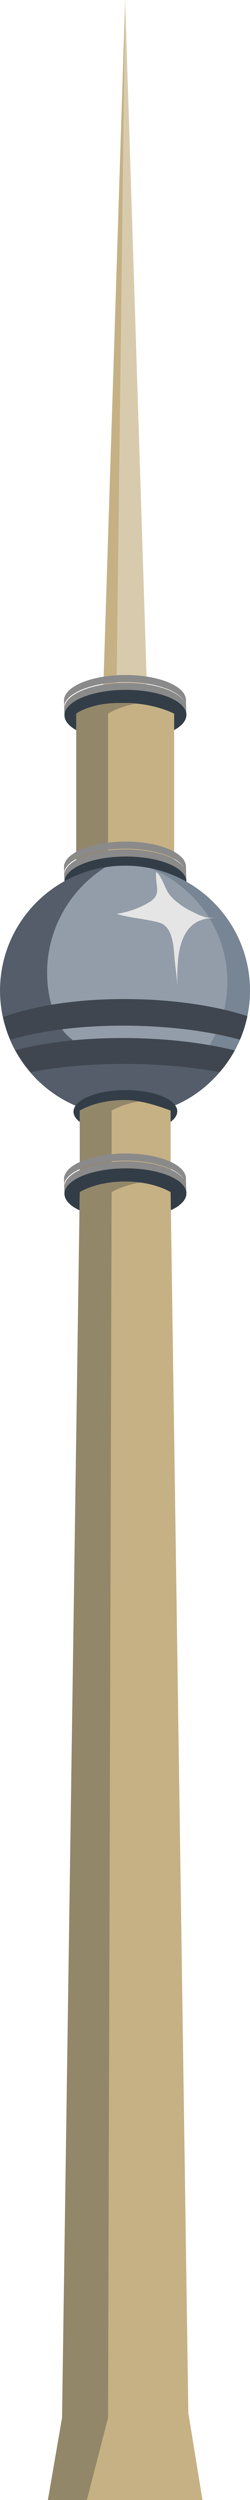 <svg xmlns="http://www.w3.org/2000/svg" width="108.12" height="1080" viewBox="0 0 108.12 1080"><g id="a"/><g id="b"><g id="c"><g id="d"><path d="M54.11.0 44.66 297.52H63.56L54.11.0z" fill="#d8cbad"/><path d="M44.66 297.52H50.4L54.07 1.63 44.66 297.52z" fill="#c5b184"/><g><path d="M80.61 308.68V308.82 308.68v0z" fill="#8a8a8a"/><path d="M80.61 308.68h0v.13s0-.06.0-.09l-.05-1.28-.14-5.17c0-.21-.02-.42-.06-.63-.01-.09-.05-.18-.07-.27-.02-.08-.04-.16-.06-.24-.02-.07-.03-.15-.05-.22-.05-.14-.13-.28-.19-.42-.06-.15-.12-.3-.19-.44-.02-.04-.23-.38-.31-.5-.12-.19-.24-.38-.39-.56-.13-.16-.28-.32-.42-.47-.17-.18-.33-.36-.52-.53-.17-.15-.35-.3-.53-.45-.21-.17-.41-.34-.64-.5-.2-.15-.42-.29-.63-.43-.24-.16-.49-.32-.76-.47-.09-.05-.17-.11-.26-.16-.26-.14-.53-.28-.81-.42-.07-.04-.13-.07-.21-.11-.48-.23-.98-.46-1.5-.68-.13-.06-.27-.11-.4-.16-.44-.18-.9-.35-1.38-.51-.12-.04-.24-.08-.36-.13-.06-.02-.11-.04-.17-.06-.11-.04-.24-.06-.35-.1-.72-.23-1.48-.44-2.26-.64-.25-.06-.49-.12-.74-.18-.95-.22-1.92-.43-2.93-.6h-.03s-.09-.02-.13-.02c-1.04-.17-2.12-.31-3.23-.43-.27-.03-.54-.06-.81-.08-1.15-.11-2.33-.19-3.53-.23-.04.0-.08.0-.12.0-.78-.03-1.57-.04-2.37-.03-.98.0-1.94.03-2.88.08-.31.02-.61.04-.92.06-.63.04-1.26.08-1.87.14-.1.0-.21.01-.31.02-.16.02-.31.04-.46.06-.98.11-1.94.23-2.88.38-.2.03-.41.06-.61.1-1.06.18-2.08.39-3.06.63-.08.02-.17.03-.26.05-.46.11-.92.24-1.36.36-.05.01-.1.02-.14.04-.62.18-1.22.37-1.81.57-.16.05-.32.11-.48.17-.45.16-.89.33-1.31.5-.13.05-.27.11-.4.16-.06.03-.13.05-.2.08-.26.11-.48.23-.73.35-.26.12-.52.24-.77.36-.28.15-.54.3-.81.45-.23.13-.46.25-.68.39-.25.16-.48.32-.71.49-.19.14-.4.27-.58.41-.22.17-.41.35-.61.53-.16.14-.33.28-.48.42-.19.18-.34.38-.5.57-.12.14-.26.28-.37.43-.15.2-.26.41-.38.62-.08.14-.18.27-.25.41-.11.24-.36.95-.39 1.07-.09.36-.13.73-.13 1.1l.19 6.46c0-.37.04-.74.13-1.1.03-.12.09-.24.13-.37.08-.24.14-.47.26-.7.07-.14.17-.28.25-.42.12-.21.23-.42.38-.62.11-.14.24-.28.37-.43.16-.19.31-.38.5-.57.14-.14.32-.28.48-.42.2-.18.39-.35.61-.53.18-.14.39-.27.58-.41.23-.16.46-.33.71-.49.21-.13.45-.26.68-.39.26-.15.52-.3.81-.45.25-.13.51-.24.77-.36.31-.14.6-.29.93-.43.13-.06.27-.11.4-.16.42-.17.86-.34 1.31-.5.16-.06.32-.11.48-.17.58-.2 1.18-.39 1.8-.57.05-.01.1-.03.15-.04.52-.15 1.07-.28 1.61-.41.98-.23 2-.45 3.06-.63.2-.03.41-.06.62-.1.94-.15 1.9-.28 2.88-.38.26-.03.51-.06.77-.08.62-.06 1.24-.1 1.88-.14.31-.02.61-.05.92-.06.95-.05 1.91-.08 2.88-.08.84.0 1.67.01 2.5.04 1.2.04 2.38.12 3.53.23.27.03.54.05.8.08 1.1.12 2.19.26 3.23.43.05.0.11.01.16.02 1.01.17 1.99.38 2.93.6.25.06.49.12.74.18.78.2 1.54.41 2.27.64.17.05.35.1.52.16.12.04.24.08.36.13.47.16.93.33 1.37.51.14.05.28.11.41.16.52.22 1.03.44 1.5.68.07.03.13.07.2.1.38.19.73.39 1.07.59.26.15.51.31.75.47.22.14.43.28.64.43.23.16.43.33.64.5.18.15.37.3.53.45.19.18.35.36.52.53.15.16.29.31.42.47.15.18.27.37.39.56.11.17.22.33.31.5.08.15.13.29.19.44.09.21.18.43.24.64.02.08.04.16.06.24.07.33.12.65.12.99v-.13zm-.93-5.74c-.12-.19-.24-.38-.39-.56-.13-.16-.28-.32-.42-.47-.17-.18-.33-.36-.52-.53-.17-.15-.35-.3-.53-.45-.21-.17-.41-.34-.64-.5-.2-.15-.42-.29-.64-.43-.24-.16-.49-.32-.75-.47-.34-.2-.7-.4-1.07-.59-.07-.03-.13-.07-.2-.1-.48-.23-.98-.46-1.5-.68-.13-.06-.27-.11-.41-.16-.44-.18-.9-.35-1.37-.51-.12-.04-.24-.09-.36-.13-.17-.06-.35-.1-.52-.16-.73-.23-1.48-.44-2.27-.64-.24-.06-.49-.12-.74-.18-.95-.22-1.92-.43-2.93-.6-.05.0-.11-.01-.16-.02-1.04-.17-2.12-.31-3.23-.43-.27-.03-.53-.06-.8-.08-1.15-.11-2.33-.19-3.53-.23-.82-.03-1.65-.05-2.5-.04-.98.0-1.94.03-2.88.08-.31.02-.61.04-.92.06-.63.04-1.26.08-1.88.14-.26.02-.51.06-.77.08-.98.11-1.94.23-2.88.38-.2.03-.41.06-.62.1-1.06.18-2.08.39-3.06.63-.55.13-1.09.27-1.61.41-.05.01-.1.03-.15.04-.62.18-1.22.37-1.8.57-.16.06-.32.11-.48.17-.45.16-.89.33-1.31.5-.13.05-.27.11-.4.16-.32.14-.62.28-.93.43-.26.12-.52.24-.77.36-.28.15-.54.3-.81.45-.23.13-.47.26-.68.39-.25.16-.48.32-.71.49-.19.14-.4.27-.58.41-.22.17-.41.35-.61.53-.16.14-.33.28-.48.42-.19.19-.34.38-.5.57-.12.14-.26.28-.37.43-.15.2-.26.41-.38.62-.08.14-.18.28-.25.42-.11.23-.18.47-.26.7-.04.12-.1.24-.13.37-.09.36-.13.73-.13 1.1.0.0.03-1.67.07-1.79.08-.24.15-.48.26-.72.07-.14.17-.28.25-.41.12-.21.23-.42.38-.62.11-.15.25-.29.37-.43.16-.19.31-.38.5-.57.14-.14.32-.28.48-.42.2-.18.39-.35.61-.53.18-.14.38-.27.58-.41.23-.16.46-.33.71-.49.21-.13.45-.26.68-.39.27-.15.53-.31.81-.45.24-.13.51-.24.77-.36.24-.11.47-.24.73-.35.06-.03.13-.05.2-.08.13-.06.27-.11.4-.16.42-.17.86-.34 1.31-.5.16-.06.32-.11.48-.17.58-.2 1.18-.39 1.81-.57.05-.01.1-.03.14-.04.45-.12.9-.25 1.36-.36.08-.02.17-.03.26-.05.98-.24 2-.45 3.06-.63.2-.03.41-.06.61-.1.94-.15 1.89-.28 2.88-.38.16-.02.3-.05.46-.06.1-.01.21-.01.31-.02.61-.06 1.24-.1 1.87-.14.31-.02.61-.05.92-.06.95-.05 1.91-.08 2.88-.08.8.0 1.59.0 2.37.03.04.0.08.0.12.0 1.2.04 2.38.12 3.53.23.27.03.54.05.81.08 1.1.12 2.19.26 3.23.43.04.0.09.01.13.02h.03c1.01.18 1.98.38 2.93.61.25.06.5.12.74.18.78.2 1.54.41 2.26.64.11.04.24.06.35.1.06.02.11.04.17.06.12.04.24.08.36.13.47.16.93.33 1.38.51.14.05.27.11.4.16.52.22 1.03.44 1.5.68.07.04.14.07.21.11.27.14.55.28.81.42.09.05.17.11.26.16.26.15.51.31.76.47.22.14.43.28.63.43.23.16.43.33.64.5.18.15.37.3.53.45.19.18.35.35.52.53.15.16.29.31.42.47.15.19.27.37.39.56.08.12.19.24.26.37.02.04.03.09.06.13.01.02.02.04.03.06-.05-.08-.1-.16-.15-.23z" fill="#8a8a8a"/></g><path d="M80.47 307.7c-.09-.37-.23-.73-.4-1.08l-.65-1.04-.89-1c-.33-.32-.71-.64-1.11-.95-.41-.31-.85-.61-1.32-.89-.47-.29-.98-.57-1.52-.83-2.69-1.33-6.15-2.4-10.1-3.07-.79-.13-1.6-.25-2.42-.36-.83-.1-1.67-.19-2.53-.26-1.72-.14-3.5-.21-5.32-.2-2.73.01-5.36.19-7.84.52-.83.11-1.63.24-2.42.38-.79.14-1.56.3-2.3.47-.75.17-1.47.36-2.17.55-2.8.79-5.22 1.8-7.11 2.97-.47.29-.91.59-1.32.9-.41.31-.77.63-1.11.96-.33.33-.63.66-.88 1-.26.34-.47.69-.65 1.05-.17.35-.31.72-.4 1.08-.09.37-.13.74-.13 1.11.0.38.05.75.14 1.11.09.37.23.73.4 1.08.35.71.87 1.39 1.54 2.04.33.32.71.64 1.11.95.41.31.85.6 1.32.89.48.29.98.57 1.52.83.54.27 1.11.52 1.71.77.6.24 1.22.48 1.88.7 1.3.44 2.71.83 4.21 1.16.75.17 1.52.32 2.31.45.79.13 1.6.25 2.42.36.83.1 1.67.19 2.53.26.86.07 1.73.12 2.62.16.89.03 1.79.05 2.7.05.91.0 1.81-.03 2.7-.07.89-.04 1.76-.1 2.62-.18.86-.08 1.7-.17 2.53-.28.83-.11 1.63-.24 2.42-.38.79-.14 1.56-.3 2.3-.47.75-.17 1.47-.36 2.17-.55s1.38-.41 2.03-.64c.65-.22 1.27-.46 1.87-.71l1.7-.78 1.52-.84c.47-.29.91-.59 1.32-.9l1.11-.96.88-1 .65-1.05.4-1.08.13-1.11c0-.38-.05-.75-.14-1.11z" fill="#323d47"/><path d="M75.32 378.73H32.96V308.3s8.51-4.59 21.15-4.59 21.21 4.59 21.21 4.59v70.43z" fill="#c5b184"/><path d="M46.74 308.3s4.62-3.11 12.34-4.36c-2.05-.37-5.57-.26-7.51-.26-12.64.0-18.61 4.62-18.61 4.62v65.84s4.86-3.18 13.78-4.24v-61.6z" fill="#93876a"/><path d="M80.47 379.67c-.09-.37-.23-.73-.4-1.08l-.65-1.04-.89-1c-.33-.32-.71-.64-1.11-.95-.41-.31-.85-.61-1.32-.89-.47-.29-.98-.57-1.52-.83-2.69-1.33-6.15-2.4-10.1-3.07-.79-.13-1.6-.25-2.42-.36-.83-.1-1.67-.19-2.53-.26-1.72-.14-3.5-.21-5.32-.2-2.73.01-5.36.19-7.84.52-.83.11-1.63.24-2.42.38-.79.14-1.56.3-2.3.47-.75.17-1.47.36-2.17.55-2.8.79-5.22 1.8-7.11 2.97-.47.29-.91.59-1.32.9-.41.31-.77.63-1.11.96-.33.33-.63.66-.88 1-.26.34-.47.69-.65 1.05-.17.35-.31.72-.4 1.08-.09.37-.13.74-.13 1.11.0.38.05.75.14 1.11.09.37.23.73.4 1.08.35.71.87 1.39 1.54 2.04.33.32.71.64 1.11.95.41.31.85.6 1.32.89.48.29.98.57 1.52.83.54.27 1.11.52 1.71.77.6.24 1.22.48 1.88.7 1.3.44 2.71.83 4.21 1.16.75.16 1.52.32 2.31.45.79.13 1.6.25 2.42.36.83.1 1.67.19 2.53.26.86.07 1.73.12 2.62.16.89.03 1.79.05 2.7.05.91.0 1.81-.03 2.7-.07.89-.04 1.76-.1 2.62-.18.86-.08 1.7-.17 2.53-.28.83-.11 1.63-.24 2.42-.38.79-.14 1.56-.3 2.3-.47.75-.17 1.47-.36 2.17-.55s1.38-.41 2.03-.64c.65-.22 1.27-.46 1.87-.71l1.7-.78 1.52-.84c.47-.29.91-.59 1.32-.9l1.11-.96.88-1 .65-1.05.4-1.08.13-1.11c0-.38-.05-.75-.14-1.11z" fill="#323d47"/><path d="M80.61 380.65h0v.13s0-.06.0-.09l-.19-6.46c0-.21-.02-.42-.06-.63-.01-.09-.05-.18-.07-.27-.02-.08-.24-.74-.3-.88-.06-.15-.43-.82-.51-.94-.12-.19-.24-.38-.39-.56-.13-.16-.28-.32-.42-.47-.17-.18-.33-.36-.52-.53-.17-.15-.35-.3-.53-.45-.21-.17-.41-.34-.64-.5-.2-.15-.42-.29-.63-.43-.24-.16-.49-.32-.76-.47-.09-.05-.17-.11-.26-.16-.26-.14-.53-.28-.81-.42-.07-.04-.13-.07-.21-.11-.48-.23-.98-.46-1.5-.68-.13-.06-.27-.11-.4-.16-.44-.18-.9-.35-1.38-.51-.12-.04-.24-.08-.36-.13-.06-.02-.11-.04-.17-.06-.11-.04-.24-.06-.35-.1-.72-.23-1.48-.44-2.26-.64-.25-.06-.49-.12-.74-.18-.95-.22-1.92-.43-2.93-.6h-.03s-.09-.02-.13-.02c-1.04-.17-2.12-.31-3.23-.43-.27-.03-.54-.06-.81-.08-1.15-.11-2.33-.19-3.53-.23-.04.0-.08.0-.12.0-.78-.03-1.57-.04-2.37-.03-.98.0-1.94.03-2.88.08-.31.02-.61.04-.92.06-.63.04-1.26.08-1.87.14-.1.0-.21.01-.31.02-.16.02-.31.04-.46.06-.98.11-1.94.23-2.88.38-.2.03-.41.06-.61.1-1.06.18-2.08.39-3.06.63-.08.02-.17.03-.26.05-.46.11-.92.24-1.36.36-.05.01-.1.02-.14.04-.62.18-1.22.37-1.81.57-.16.05-.32.11-.48.17-.45.16-.89.33-1.31.5-.13.05-.27.11-.4.16-.06.03-.13.05-.2.08-.26.11-.48.23-.73.35-.26.12-.52.24-.77.36-.28.15-.54.3-.81.45-.23.13-.46.25-.68.39-.25.16-.48.32-.71.49-.19.14-.4.27-.58.41-.22.17-.41.35-.61.53-.16.14-.33.28-.48.42-.19.18-.34.38-.5.57-.12.14-.26.28-.37.43-.15.2-.26.41-.38.62-.08.14-.18.27-.25.41-.11.24-.18.48-.26.72-.04.12-.1.23-.13.35-.09.36-.13.73-.13 1.1l.19 6.46c0-.37.04-.74.13-1.1.03-.12.09-.24.13-.37.08-.24.14-.47.26-.7.07-.14.17-.28.25-.42.12-.21.23-.42.38-.62.11-.14.24-.28.37-.43.16-.19.31-.38.5-.57.14-.14.32-.28.48-.42.2-.18.39-.35.61-.53.18-.14.39-.27.58-.41.23-.16.46-.33.71-.49.21-.13.45-.26.68-.39.26-.15.52-.3.81-.45.25-.13.51-.24.77-.36.31-.14.6-.29.93-.43.13-.06.27-.11.4-.16.42-.17.86-.34 1.31-.5.16-.06.32-.11.48-.17.58-.2 1.18-.39 1.8-.57.05-.01.1-.03.15-.04.52-.15 1.07-.28 1.61-.41.98-.23 2-.45 3.06-.63.2-.03.41-.06.62-.1.94-.15 1.9-.28 2.88-.38.26-.03.51-.06.77-.08.62-.06 1.24-.1 1.88-.14.31-.02.61-.05.92-.06.95-.05 1.91-.08 2.88-.08.84.0 1.67.01 2.5.04 1.2.04 2.38.12 3.53.23.27.03.54.05.8.08 1.1.12 2.19.26 3.23.43.05.0.11.01.16.02 1.01.17 1.99.38 2.93.6.25.06.49.12.74.18.78.2 1.54.41 2.27.64.17.05.35.1.52.16.12.04.24.08.36.13.47.16.93.33 1.37.51.14.05.28.11.41.16.52.22 1.03.44 1.5.68.07.03.13.07.2.1.38.19.73.39 1.07.59.26.15.51.31.75.47.22.14.43.28.64.43.23.16.43.33.64.5.18.15.37.3.53.45.19.18.35.36.52.53.15.16.29.31.42.47.15.18.27.37.39.56.11.17.22.33.31.5.08.15.13.29.19.44.09.21.18.43.24.64.02.08.04.16.06.24.07.33.12.65.12.99v-.13zm-1.32-6.3c-.13-.16-.28-.32-.42-.47-.17-.18-.33-.36-.52-.53-.17-.15-.35-.3-.53-.45-.21-.17-.41-.34-.64-.5-.2-.15-.42-.29-.64-.43-.24-.16-.49-.32-.75-.47-.34-.2-.7-.4-1.07-.59-.07-.03-.13-.07-.2-.1-.48-.23-.98-.46-1.5-.68-.13-.06-.27-.11-.41-.16-.44-.18-.9-.35-1.37-.51-.12-.04-.24-.09-.36-.13-.17-.06-.35-.1-.52-.16-.73-.23-1.48-.44-2.27-.64-.24-.06-.49-.12-.74-.18-.95-.22-1.92-.43-2.93-.6-.05.0-.11-.01-.16-.02-1.04-.17-2.12-.31-3.23-.43-.27-.03-.53-.06-.8-.08-1.15-.11-2.33-.19-3.53-.23-.82-.03-1.65-.05-2.5-.04-.98.0-1.94.03-2.88.08-.31.02-.61.04-.92.06-.63.04-1.26.08-1.88.14-.26.02-.51.06-.77.08-.98.11-1.94.23-2.88.38-.2.03-.41.06-.62.1-1.06.18-2.08.39-3.06.63-.55.13-1.09.27-1.61.41-.05.01-.1.03-.15.04-.62.18-1.22.37-1.8.57-.16.06-.32.11-.48.17-.45.16-.89.33-1.31.5-.13.05-.27.11-.4.16-.32.14-.62.28-.93.43-.26.12-.52.24-.77.36-.28.15-.54.3-.81.45-.23.13-.47.26-.68.39-.25.16-.48.32-.71.49-.19.14-.4.27-.58.41-.22.17-.41.35-.61.53-.16.14-.33.28-.48.42-.19.19-.34.38-.5.57-.12.14-.26.28-.37.43-.15.2-.26.41-.38.62-.08.14-.18.28-.25.42-.11.23-.18.47-.26.7-.04.12-.1.24-.13.37-.09.36-.13.73-.13 1.1.0.0.03-1.67.07-1.79.08-.24.15-.48.26-.72.07-.14.17-.28.25-.41.12-.21.23-.42.38-.62.11-.15.25-.29.37-.43.16-.19.31-.38.5-.57.14-.14.32-.28.48-.42.2-.18.39-.35.61-.53.18-.14.38-.27.58-.41.23-.16.46-.33.71-.49.21-.13.45-.26.68-.39.27-.15.53-.31.81-.45.24-.13.51-.24.77-.36.24-.11.47-.24.73-.35.06-.03.13-.05.2-.08.13-.06.27-.11.4-.16.42-.17.86-.34 1.31-.5.16-.06.32-.11.48-.17.58-.2 1.18-.39 1.81-.57.05-.01.1-.03.14-.04.45-.12.9-.25 1.36-.36.08-.02.17-.03.26-.05.98-.24 2-.45 3.06-.63.2-.03.41-.06.61-.1.94-.15 1.89-.28 2.88-.38.16-.02.3-.05.46-.06.1-.01.21-.01.31-.02.61-.06 1.24-.1 1.87-.14.31-.02.61-.05.92-.06.95-.05 1.91-.08 2.88-.08.8.0 1.59.0 2.37.03.04.0.08.0.12.0 1.2.04 2.38.12 3.53.23.27.03.54.05.81.08 1.1.12 2.19.26 3.23.43.04.0.09.01.13.02h.03c1.01.18 1.98.38 2.93.61.25.06.5.12.74.18.78.2 1.54.41 2.26.64.11.04.24.06.35.1.06.02.11.04.17.06.12.04.24.08.36.13.47.16.93.33 1.38.51.14.05.27.11.4.16.52.22 1.03.44 1.5.68.07.04.14.07.21.11.27.14.55.28.81.42.09.05.17.11.26.16.26.15.51.31.76.47.22.14.43.28.63.43.23.16.43.33.64.5.18.15.37.3.53.45.19.18.35.35.52.53.15.16.29.31.42.47.15.19.27.37.39.56.08.12.19.24.26.37.02.04.03.09.06.13.01.02.02.04.03.06-.05-.08-.1-.16-.15-.23-.12-.19-.24-.38-.39-.56z" fill="#8a8a8a"/><g><circle cx="54.14" cy="427.93" r="53.97" transform="translate(-286.73 163.62) rotate(-45)" fill="#929da9"/><path d="M64.99 375.05c19.57 7.97 33.35 26.93 33.35 49.06.0 29.32-24.16 53.09-53.97 53.09-5.64.0-13.24-1.59-20.05-4.05 7.92 4.98 21.19 8.75 29.83 8.75 29.81.0 53.97-24.16 53.97-53.97.0-26.09-18.52-47.86-43.13-52.88z" fill="#778594"/><path d="M45.58 374.61c-15.15 9.56-25.21 26.43-25.21 45.66.0 8.18 1.82 15.59 5.08 22.03 8.61 17.04 38.25 13.48 59.87 13.48 2.86.0 8.2 6.32 10.93 5.89-11.54 14.31-26.57 20.05-42.27 20.22-29.81.33-53.97-24.16-53.97-53.97.0-26.95 19.76-49.29 45.58-53.32z" fill="#545d69"/><g><path d="M57.24 443.11c14.28.25 27.68 1.73 39.57 4.31 2.4.52 4.71 1.11 6.98 1.72 1.39-3.24 2.47-6.65 3.2-10.18-3.49-1.12-7.15-2.13-11.01-3-11.59-2.6-24.63-4.1-38.54-4.34-16.17-.27-31.21 1.2-44.15 4.22-4.22.99-8.19 2.16-11.9 3.5.73 3.41 1.78 6.7 3.13 9.83 2.38-.7 4.81-1.36 7.37-1.93 13.28-2.98 28.73-4.41 45.35-4.14z" fill="#3f464f"/><path d="M57.14 448.46c-16.82-.28-32.47 1.14-45.9 4.1-1.55.34-3.06.72-4.54 1.11 1.85 3.4 4.07 6.57 6.58 9.49 13.13-2.55 28.16-3.78 44.26-3.53 13.42.21 26.07 1.43 37.49 3.53 2.48-2.88 4.68-6.02 6.52-9.38-1.42-.35-2.87-.7-4.34-1.01-12.03-2.57-25.59-4.05-40.05-4.3z" fill="#3f464f"/></g><path d="M94.21 396.67c-.86-.13-4.33-.15-5.23-.42-3.18-.96-3.47-1.27-6.6-2.78-3.14-1.51-7.69-4.79-9.56-7.66-1.62-2.49-2.86-7.3-5.27-9.09-.62 5.87 2.72 9.54-3.03 13.06-4.16 2.55-9.29 4.3-14.08 5.01 6.03 1.85 12.22 2.06 18.26 3.73 6.41 1.77 6.31 10.9 6.89 16.61.43 4.32 1.15 8.38 1.15 12.78-.16-11.12-1.4-32.61 17.48-31.26z" fill="#e5e5e5"/></g><path d="M76.55 479.15c-.08-.31-.19-.62-.34-.92l-.56-.89-.76-.85c-.28-.28-.6-.55-.95-.81-.35-.26-.72-.51-1.13-.76-.4-.25-.84-.48-1.3-.71-2.29-1.14-5.24-2.04-8.59-2.61-.67-.11-1.36-.22-2.06-.3-.7-.09-1.42-.16-2.15-.22-1.46-.12-2.98-.18-4.52-.17-2.32.0-4.57.16-6.67.44-.7.09-1.39.2-2.06.32-.67.12-1.33.25-1.96.4-.64.15-1.25.3-1.85.47-2.39.68-4.44 1.54-6.05 2.53-.4.25-.78.5-1.12.77-.34.26-.66.54-.94.81-.28.28-.53.56-.75.85s-.4.59-.55.89c-.15.3-.26.61-.34.92-.08.31-.11.63-.11.95.0.32.04.64.12.95.08.31.19.62.34.92.3.6.74 1.18 1.31 1.73.29.28.6.55.95.81.35.26.72.51 1.13.76.4.25.84.48 1.3.71.46.23.94.45 1.45.65.51.21 1.04.41 1.6.59 1.11.37 2.31.7 3.58.98.64.14 1.29.27 1.96.38.67.11 1.36.22 2.06.3.7.09 1.42.16 2.15.22.73.06 1.47.1 2.23.13.75.03 1.52.04 2.3.04.77.0 1.54-.02 2.29-.06.75-.03 1.5-.08 2.23-.15.73-.06 1.45-.14 2.15-.24.7-.09 1.39-.2 2.06-.32.67-.12 1.33-.25 1.96-.4.64-.15 1.25-.3 1.85-.47s1.17-.35 1.73-.54c.55-.19 1.08-.39 1.59-.6l1.45-.66 1.29-.72c.4-.25.78-.5 1.12-.77l.94-.81.75-.85.55-.89.34-.92.11-.95c0-.32-.04-.64-.12-.95z" fill="#323d47"/><path d="M73.79 550.22H34.49v-70.43s6.98-4.59 19.62-4.59c8.55.0 19.68 4.59 19.68 4.59v70.43z" fill="#c5b184"/><path d="M48.27 479.79s4.18-2.74 11.91-3.98c-2.05-.37-4.13-.61-6.07-.61-12.64.0-19.62 4.59-19.62 4.59v35.22s4.86-3.18 13.78-4.24v-30.97z" fill="#93876a"/><path d="M80.61 515.39h0v.13s0-.06.0-.09l-.12-3.03-.07-3.43c0-.21-.02-.42-.06-.63-.01-.09-.15-.65-.18-.73-.05-.14-.13-.28-.19-.42-.06-.15-.12-.3-.19-.44-.02-.04-.23-.38-.31-.5-.12-.19-.24-.38-.39-.56-.13-.16-.28-.32-.42-.47-.17-.18-.33-.36-.52-.53-.17-.15-.35-.3-.53-.45-.21-.17-.41-.34-.64-.5-.2-.15-.42-.29-.63-.43-.24-.16-.49-.32-.76-.47-.09-.05-.17-.11-.26-.16-.26-.14-.53-.28-.81-.42-.07-.04-.13-.07-.21-.11-.48-.23-.98-.46-1.5-.68-.13-.06-.27-.11-.4-.16-.44-.18-.9-.35-1.38-.51-.12-.04-.77-.25-.88-.28-.72-.23-1.48-.44-2.26-.64-.25-.06-.49-.12-.74-.18-.95-.22-1.92-.43-2.93-.6h-.03s-.09-.02-.13-.02c-1.04-.17-2.12-.31-3.23-.43-.27-.03-.54-.06-.81-.08-1.15-.11-2.33-.19-3.53-.23-.04.0-.08.0-.12.0-.78-.03-1.57-.04-2.37-.03-.98.0-1.94.03-2.88.08-.31.02-.61.04-.92.06-.63.04-1.26.08-1.87.14-.1.0-.61.07-.77.09-.98.11-1.94.23-2.88.38-.2.03-.41.06-.61.1-1.06.18-2.08.39-3.06.63-.08.02-1.17.29-1.62.41-.05.01-1.37.41-1.95.6-.16.05-.32.11-.48.17-.45.16-.89.33-1.31.5-.13.05-.54.22-.6.24-.26.11-.48.23-.73.35-.26.12-.52.24-.77.36-.28.15-.54.3-.81.45-.23.13-.46.25-.68.39-.25.16-.48.32-.71.49-.19.14-.4.27-.58.41-.22.17-.41.35-.61.53-.16.14-.33.28-.48.42-.19.18-.34.38-.5.57-.12.14-.26.28-.37.43-.15.2-.26.41-.38.62-.08.14-.18.27-.25.41-.11.24-.36.95-.39 1.07-.09.36-.13.73-.13 1.1l.19 6.46c0-.37.04-.74.13-1.1.03-.12.09-.24.13-.37.08-.24.14-.47.26-.7.07-.14.17-.28.25-.42.12-.21.23-.42.38-.62.11-.14.24-.28.37-.43.16-.19.31-.38.5-.57.14-.14.32-.28.48-.42.2-.18.39-.35.61-.53.18-.14.39-.27.58-.41.23-.16.46-.33.71-.49.21-.13.45-.26.68-.39.26-.15.52-.3.81-.45.25-.13.51-.24.77-.36.31-.14.6-.29.93-.43.13-.06.27-.11.4-.16.42-.17.86-.34 1.31-.5.16-.06.32-.11.48-.17.58-.2 1.18-.39 1.8-.57.05-.01.1-.03.15-.04.52-.15 1.07-.28 1.61-.41.98-.23 2-.45 3.06-.63.2-.03.41-.06.62-.1.94-.15 1.9-.28 2.88-.38.26-.03.51-.06.77-.08.62-.06 1.24-.1 1.88-.14.31-.02.61-.05.92-.06.95-.05 1.91-.08 2.88-.08.84.0 1.67.01 2.5.04 1.2.04 2.38.12 3.53.23.27.03.54.05.8.08 1.1.12 2.19.26 3.23.43.05.0.11.01.16.02 1.01.17 1.99.38 2.93.6.25.06.49.12.74.18.78.2 1.54.41 2.27.64.17.05.35.1.52.16.12.04.24.08.36.13.47.16.93.33 1.37.51.14.05.28.11.41.16.52.22 1.03.44 1.5.68.07.03.13.07.2.1.38.19.73.39 1.07.59.26.15.51.31.75.47.22.14.43.28.64.43.23.16.43.33.64.5.18.15.37.3.53.45.19.18.33.43.5.61.15.16.3.3.43.46.15.18.27.38.4.57.11.17.21.38.3.55.08.15.15.18.22.33.09.21.18.43.24.64.02.08.04.16.06.24.07.33.12.65.12.99v-.13zm-1.32-6.3c-.13-.16-.28-.32-.42-.47-.17-.18-.33-.36-.52-.53-.17-.15-.35-.3-.53-.45-.21-.17-.41-.34-.64-.5-.2-.15-.42-.29-.64-.43-.24-.16-.49-.32-.75-.47-.34-.2-.7-.4-1.07-.59-.07-.03-.13-.07-.2-.1-.48-.23-.98-.46-1.5-.68-.13-.06-.27-.11-.41-.16-.44-.18-.9-.35-1.37-.51-.12-.04-.24-.09-.36-.13-.17-.06-.35-.1-.52-.16-.73-.23-1.48-.44-2.27-.64-.24-.06-.49-.12-.74-.18-.95-.22-1.92-.43-2.93-.6-.05.0-.11-.01-.16-.02-1.04-.17-2.12-.31-3.23-.43-.27-.03-.53-.06-.8-.08-1.15-.11-2.33-.19-3.53-.23-.82-.03-1.65-.05-2.5-.04-.98.0-1.94.03-2.88.08-.31.02-.61.04-.92.06-.63.04-1.26.08-1.88.14-.26.02-.51.06-.77.08-.98.11-1.94.23-2.88.38-.2.03-.41.06-.62.1-1.06.18-2.08.39-3.06.63-.55.13-1.09.27-1.61.41-.05.01-.1.03-.15.04-.62.18-1.22.37-1.8.57-.16.06-.32.11-.48.17-.45.16-.89.33-1.31.5-.13.05-.27.11-.4.16-.32.14-.62.28-.93.43-.26.12-.52.24-.77.36-.28.15-.54.3-.81.45-.23.13-.47.26-.68.39-.25.16-.48.32-.71.49-.19.14-.4.27-.58.41-.22.17-.41.35-.61.53-.16.14-.33.28-.48.42-.19.19-.34.38-.5.57-.12.14-.26.28-.37.43-.15.2-.26.41-.38.62-.08.14-.18.28-.25.42-.11.23-.18.47-.26.7-.04.12-.1.24-.13.37-.09.36-.13.73-.13 1.1.0.0.03-1.67.07-1.79.08-.24.15-.48.26-.72.07-.14.17-.28.25-.41.12-.21.23-.42.38-.62.11-.15.25-.29.37-.43.16-.19.31-.38.5-.57.14-.14.32-.28.48-.42.2-.18.39-.35.61-.53.18-.14.38-.27.58-.41.23-.16.46-.33.71-.49.21-.13.45-.26.68-.39.27-.15.53-.31.81-.45.24-.13.51-.24.77-.36.24-.11.47-.24.73-.35.06-.03.13-.05.2-.08.13-.06.27-.11.4-.16.42-.17.86-.34 1.31-.5.16-.06.32-.11.48-.17.58-.2 1.18-.39 1.81-.57.05-.01.1-.03.14-.04.45-.12.9-.25 1.36-.36.08-.02.17-.03.26-.05.98-.24 2-.45 3.06-.63.2-.03.41-.06.61-.1.94-.15 1.89-.28 2.88-.38.16-.02.3-.05.46-.06.1-.01.21-.01.31-.02.61-.06 1.24-.1 1.87-.14.31-.02.61-.05.92-.06.95-.05 1.91-.08 2.88-.08.8.0 1.59.0 2.37.03.04.0.08.0.12.0 1.2.04 2.38.12 3.53.23.27.03.54.05.81.08 1.1.12 2.19.26 3.23.43.04.0.09.01.13.02h.03c1.01.18 1.98.38 2.93.61.25.06.5.12.74.18.78.2 1.54.41 2.26.64.11.04.24.06.35.1.06.02.11.04.17.06.12.04.24.08.36.13.47.16.93.33 1.38.51.14.05.27.11.4.16.52.22 1.03.44 1.5.68.07.04.14.07.21.11.27.14.55.28.81.42.09.05.17.11.26.16.26.15.51.31.76.47.22.14.43.28.63.43.23.16.43.33.64.5.18.15.37.3.53.45.19.18.35.35.52.53.15.16.29.31.42.47.15.19.27.37.39.56.08.12.19.24.26.37.02.04.03.09.06.13.01.02.02.04.03.06-.05-.08-.1-.16-.15-.23-.12-.19-.24-.38-.39-.56z" fill="#8a8a8a"/><path d="M80.47 514.41c-.09-.37-.23-.73-.4-1.08l-.65-1.04-.89-1c-.33-.32-.71-.64-1.11-.95-.41-.31-.85-.61-1.32-.89-.47-.29-.98-.57-1.52-.83-2.69-1.33-6.15-2.4-10.1-3.07-.79-.13-1.6-.25-2.42-.36-.83-.1-1.67-.19-2.53-.26-1.72-.14-3.5-.21-5.32-.2-2.73.01-5.36.19-7.84.52-.83.11-1.63.24-2.42.38-.79.14-1.56.3-2.3.47-.75.17-1.47.36-2.17.55-2.8.79-5.22 1.8-7.11 2.97-.47.29-.91.59-1.32.9-.41.31-.77.63-1.11.96-.33.33-.63.66-.88 1-.26.34-.47.69-.65 1.05-.17.35-.31.72-.4 1.08-.09.37-.13.74-.13 1.11.0.38.05.75.14 1.11.09.37.23.73.4 1.08.35.71.87 1.39 1.54 2.04.33.32.71.64 1.11.95.41.31.85.6 1.32.89.48.29.98.57 1.52.83.54.27 1.11.52 1.71.77.6.24 1.22.48 1.88.7 1.3.44 2.71.83 4.21 1.16.75.17 1.52.32 2.31.45.79.13 1.6.25 2.42.36.83.1 1.67.19 2.53.26.86.07 1.73.12 2.62.16.89.03 1.79.05 2.7.05.91.0 1.81-.03 2.7-.07.89-.04 1.76-.1 2.62-.18.86-.08 1.7-.17 2.53-.28.83-.11 1.63-.24 2.42-.38.79-.14 1.56-.3 2.3-.47.75-.17 1.47-.36 2.17-.55s1.38-.41 2.03-.64c.65-.22 1.27-.46 1.87-.71l1.7-.78 1.52-.84c.47-.29.91-.59 1.32-.9l1.11-.96.88-1 .65-1.05.4-1.08.13-1.11c0-.38-.05-.75-.14-1.11z" fill="#323d47"/><path d="M87.57 1080H20.71l6.12-35.53L34.49 515s6.98-4.59 19.62-4.59 19.68 4.59 19.68 4.59l7.66 527.43 6.12 37.57z" fill="#c5b184"/><path d="M54.11 510.41c-10.66.0-17.28 3.26-19.09 4.28l-.05.03c-.09.05-.17.1-.24.14-.03.02-.05.03-.07.04-.05.03-.09.05-.11.07l-.06.04-7.66 529.47-6.12 35.53h16.84l9.19-35.53 1.44-498.49s.09-30.99.09-30.99c0 0 4.7-2.91 12.42-4.16-2.45-.32-4.64-.43-6.58-.43z" fill="#93876a"/></g></g></g></svg>